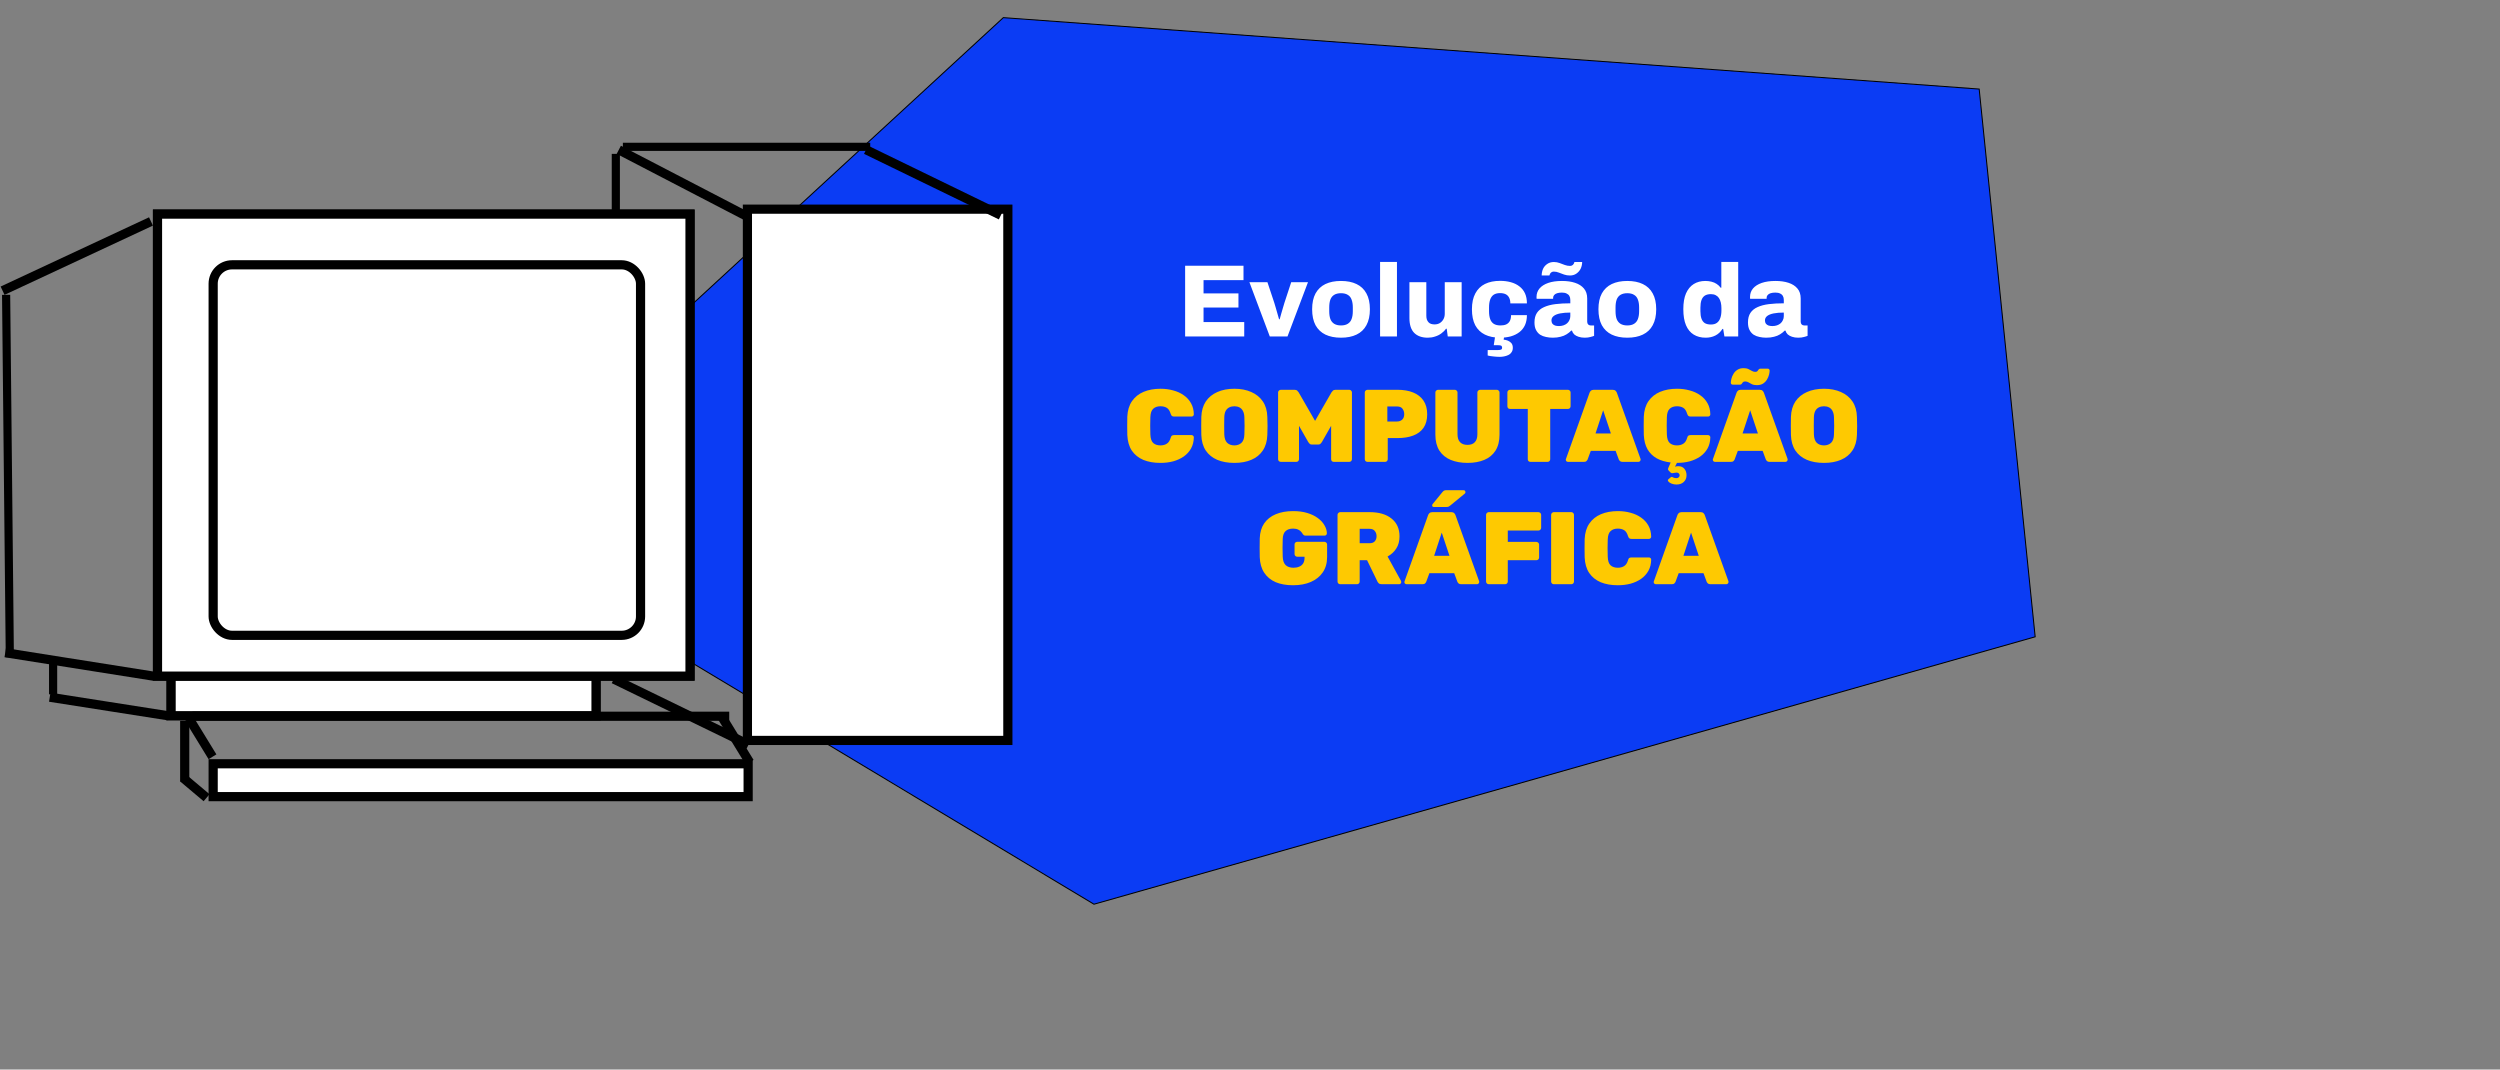 <svg width="2452" height="1049" viewBox="0 0 2452 1049" fill="none" xmlns="http://www.w3.org/2000/svg">
<rect x="0" y="0" width="2452" height="1049" fill="#808080" stroke="none"/>
<path d="M1072.96 886.85L447.804 511.441L984.061 17.295L1941.17 87.343L1996.09 624.575L1072.96 886.85Z" fill="#0B3CF4" stroke="black"/>
<path d="M1162.37 330V260.613H1219.63V274.753H1180.44V287.782H1214.68V301.619H1180.44V315.86H1220.34V330H1162.37ZM1245.41 330L1225.41 276.773H1243.09L1249.85 297.074C1250.19 298.084 1250.63 299.565 1251.17 301.518C1251.71 303.403 1252.28 305.39 1252.88 307.477C1253.49 309.497 1254.03 311.382 1254.5 313.133H1255.11C1255.58 311.517 1256.08 309.699 1256.62 307.679C1257.23 305.659 1257.8 303.706 1258.34 301.821C1258.88 299.868 1259.35 298.286 1259.75 297.074L1266.42 276.773H1282.88L1262.78 330H1245.41ZM1315.22 331.212C1309.3 331.212 1304.21 330.202 1299.97 328.182C1295.8 326.162 1292.57 323.098 1290.28 318.991C1288.05 314.816 1286.94 309.598 1286.94 303.336C1286.94 297.074 1288.05 291.889 1290.28 287.782C1292.57 283.675 1295.8 280.611 1299.97 278.591C1304.21 276.571 1309.3 275.561 1315.22 275.561C1321.22 275.561 1326.3 276.571 1330.47 278.591C1334.72 280.611 1337.95 283.675 1340.17 287.782C1342.46 291.889 1343.6 297.074 1343.6 303.336C1343.6 309.598 1342.46 314.816 1340.17 318.991C1337.95 323.098 1334.72 326.162 1330.47 328.182C1326.3 330.202 1321.22 331.212 1315.22 331.212ZM1315.22 319.193C1317.98 319.193 1320.21 318.654 1321.89 317.577C1323.64 316.5 1324.89 314.951 1325.63 312.931C1326.43 310.844 1326.84 308.285 1326.84 305.255V301.518C1326.84 298.488 1326.43 295.929 1325.63 293.842C1324.89 291.755 1323.64 290.206 1321.89 289.196C1320.21 288.119 1317.98 287.58 1315.22 287.58C1312.53 287.58 1310.31 288.119 1308.56 289.196C1306.87 290.206 1305.63 291.755 1304.82 293.842C1304.08 295.929 1303.71 298.488 1303.71 301.518V305.255C1303.71 308.285 1304.08 310.844 1304.82 312.931C1305.63 314.951 1306.87 316.5 1308.56 317.577C1310.31 318.654 1312.53 319.193 1315.22 319.193ZM1353.58 330V256.876H1370.14V330H1353.58ZM1400.35 331.212C1394.63 331.212 1390.18 329.63 1387.02 326.465C1383.92 323.3 1382.37 318.452 1382.37 311.921V276.773H1398.94V309.598C1398.94 311.012 1399.11 312.258 1399.44 313.335C1399.85 314.412 1400.38 315.321 1401.06 316.062C1401.73 316.803 1402.57 317.341 1403.58 317.678C1404.66 318.015 1405.81 318.183 1407.02 318.183C1408.97 318.183 1410.69 317.745 1412.17 316.87C1413.65 315.927 1414.83 314.682 1415.7 313.133C1416.58 311.517 1417.02 309.766 1417.02 307.881V276.773H1433.58V330H1419.95L1418.94 322.425H1418.23C1417.02 324.176 1415.47 325.724 1413.58 327.071C1411.76 328.418 1409.71 329.428 1407.42 330.101C1405.2 330.842 1402.84 331.212 1400.35 331.212ZM1471.34 331.212C1465.49 331.212 1460.5 330.202 1456.4 328.182C1452.29 326.162 1449.12 323.098 1446.9 318.991C1444.75 314.816 1443.67 309.598 1443.67 303.336C1443.67 297.074 1444.78 291.889 1447 287.782C1449.23 283.607 1452.39 280.51 1456.5 278.49C1460.6 276.47 1465.55 275.46 1471.34 275.46C1475.12 275.46 1478.58 275.898 1481.75 276.773C1484.98 277.648 1487.77 278.995 1490.13 280.813C1492.55 282.631 1494.41 284.92 1495.69 287.681C1496.96 290.442 1497.6 293.741 1497.6 297.579H1481.34C1481.34 295.29 1480.94 293.404 1480.13 291.923C1479.39 290.442 1478.28 289.331 1476.8 288.59C1475.32 287.849 1473.47 287.479 1471.24 287.479C1468.68 287.479 1466.6 288.018 1464.98 289.095C1463.43 290.172 1462.29 291.755 1461.55 293.842C1460.81 295.929 1460.44 298.522 1460.44 301.619V305.255C1460.44 308.285 1460.81 310.844 1461.55 312.931C1462.29 315.018 1463.5 316.601 1465.18 317.678C1466.87 318.688 1469.02 319.193 1471.65 319.193C1473.94 319.193 1475.82 318.856 1477.3 318.183C1478.85 317.442 1480.03 316.331 1480.84 314.85C1481.65 313.301 1482.05 311.382 1482.05 309.093H1497.6C1497.6 312.796 1496.96 316.062 1495.69 318.89C1494.41 321.651 1492.59 323.94 1490.23 325.758C1487.87 327.576 1485.08 328.956 1481.85 329.899C1478.62 330.774 1475.12 331.212 1471.34 331.212ZM1471.04 349.998C1469.02 349.998 1466.9 349.863 1464.68 349.594C1462.46 349.392 1460.6 349.089 1459.12 348.685V343.332H1469.12C1470.4 343.332 1471.41 343.197 1472.15 342.928C1472.89 342.659 1473.26 342.019 1473.26 341.009C1473.26 340.134 1472.99 339.494 1472.46 339.09C1471.92 338.753 1470.87 338.585 1469.32 338.585H1465.08L1466.8 327.374H1475.69L1474.78 333.131C1476.26 333.266 1477.67 333.602 1479.02 334.141C1480.43 334.747 1481.58 335.589 1482.45 336.666C1483.33 337.811 1483.77 339.292 1483.77 341.11C1483.77 342.928 1483.33 344.409 1482.45 345.554C1481.65 346.766 1480.57 347.675 1479.22 348.281C1477.94 348.887 1476.56 349.325 1475.08 349.594C1473.67 349.863 1472.32 349.998 1471.04 349.998ZM1522.89 331.212C1520.66 331.212 1518.48 330.976 1516.32 330.505C1514.23 330.101 1512.31 329.36 1510.56 328.283C1508.88 327.138 1507.53 325.59 1506.52 323.637C1505.51 321.684 1505.01 319.227 1505.01 316.264C1505.01 312.426 1505.82 309.295 1507.43 306.871C1509.05 304.447 1511.37 302.562 1514.4 301.215C1517.5 299.801 1521.2 298.825 1525.51 298.286C1529.89 297.747 1534.77 297.478 1540.16 297.478V294.145C1540.16 292.596 1539.85 291.317 1539.25 290.307C1538.64 289.23 1537.73 288.422 1536.52 287.883C1535.38 287.277 1533.83 286.974 1531.87 286.974C1530.12 286.974 1528.58 287.176 1527.23 287.58C1525.95 287.984 1524.97 288.59 1524.3 289.398C1523.63 290.139 1523.29 291.048 1523.29 292.125V293.034H1507.13C1507.06 292.697 1507.03 292.428 1507.03 292.226C1507.03 291.957 1507.03 291.62 1507.03 291.216C1507.03 288.051 1508 285.291 1509.96 282.934C1511.98 280.577 1514.84 278.759 1518.54 277.48C1522.25 276.201 1526.72 275.561 1531.98 275.561C1536.89 275.561 1541.17 276.167 1544.8 277.379C1548.51 278.591 1551.4 280.443 1553.49 282.934C1555.64 285.425 1556.72 288.691 1556.72 292.731V315.456C1556.72 316.601 1557.02 317.51 1557.63 318.183C1558.3 318.856 1559.11 319.193 1560.05 319.193H1563.49V329.394C1562.75 329.731 1561.57 330.101 1559.95 330.505C1558.4 330.976 1556.52 331.212 1554.3 331.212C1552.01 331.212 1549.99 330.909 1548.24 330.303C1546.55 329.764 1545.14 328.99 1543.99 327.98C1542.92 326.903 1542.18 325.657 1541.77 324.243H1541.07C1539.79 325.59 1538.27 326.802 1536.52 327.879C1534.84 328.956 1532.85 329.764 1530.56 330.303C1528.34 330.909 1525.78 331.212 1522.89 331.212ZM1529.05 319.799C1530.66 319.799 1532.14 319.563 1533.49 319.092C1534.84 318.621 1535.98 317.981 1536.92 317.173C1537.93 316.298 1538.71 315.254 1539.25 314.042C1539.85 312.83 1540.16 311.517 1540.16 310.103V306.568C1536.32 306.568 1533.02 306.837 1530.26 307.376C1527.5 307.915 1525.38 308.756 1523.9 309.901C1522.41 311.046 1521.67 312.493 1521.67 314.244C1521.67 315.523 1521.98 316.601 1522.58 317.476C1523.26 318.284 1524.13 318.89 1525.21 319.294C1526.29 319.631 1527.57 319.799 1529.05 319.799ZM1512.08 270.208C1512.08 267.919 1512.52 265.764 1513.39 263.744C1514.33 261.724 1515.71 260.108 1517.53 258.896C1519.35 257.617 1521.54 256.977 1524.1 256.977C1526.05 256.977 1527.9 257.314 1529.65 257.987C1531.47 258.593 1533.19 259.233 1534.8 259.906C1536.49 260.512 1538.2 260.815 1539.95 260.815C1541.03 260.815 1541.94 260.478 1542.68 259.805C1543.42 259.132 1543.93 258.189 1544.2 256.977H1551.77C1551.77 259.266 1551.3 261.421 1550.36 263.441C1549.41 265.394 1548.03 267.01 1546.22 268.289C1544.47 269.568 1542.31 270.208 1539.75 270.208C1537.8 270.208 1535.91 269.905 1534.1 269.299C1532.35 268.626 1530.63 267.986 1528.95 267.38C1527.33 266.707 1525.65 266.37 1523.9 266.37C1522.82 266.37 1521.91 266.707 1521.17 267.38C1520.43 268.053 1519.92 268.996 1519.65 270.208H1512.08ZM1596.03 331.212C1590.11 331.212 1585.02 330.202 1580.78 328.182C1576.61 326.162 1573.37 323.098 1571.08 318.991C1568.86 314.816 1567.75 309.598 1567.75 303.336C1567.75 297.074 1568.86 291.889 1571.08 287.782C1573.37 283.675 1576.61 280.611 1580.78 278.591C1585.02 276.571 1590.11 275.561 1596.03 275.561C1602.02 275.561 1607.11 276.571 1611.28 278.591C1615.52 280.611 1618.76 283.675 1620.98 287.782C1623.27 291.889 1624.41 297.074 1624.41 303.336C1624.41 309.598 1623.27 314.816 1620.98 318.991C1618.76 323.098 1615.52 326.162 1611.28 328.182C1607.11 330.202 1602.02 331.212 1596.03 331.212ZM1596.03 319.193C1598.79 319.193 1601.01 318.654 1602.7 317.577C1604.45 316.5 1605.69 314.951 1606.43 312.931C1607.24 310.844 1607.65 308.285 1607.65 305.255V301.518C1607.65 298.488 1607.24 295.929 1606.43 293.842C1605.69 291.755 1604.45 290.206 1602.7 289.196C1601.01 288.119 1598.79 287.58 1596.03 287.58C1593.34 287.58 1591.12 288.119 1589.36 289.196C1587.68 290.206 1586.44 291.755 1585.63 293.842C1584.89 295.929 1584.52 298.488 1584.52 301.518V305.255C1584.52 308.285 1584.89 310.844 1585.63 312.931C1586.44 314.951 1587.68 316.5 1589.36 317.577C1591.12 318.654 1593.34 319.193 1596.03 319.193ZM1672.91 331.212C1668.4 331.212 1664.5 330.202 1661.2 328.182C1657.9 326.162 1655.37 323.098 1653.62 318.991C1651.87 314.884 1651 309.632 1651 303.235C1651 296.973 1651.87 291.822 1653.62 287.782C1655.44 283.675 1657.97 280.611 1661.2 278.591C1664.43 276.571 1668.23 275.561 1672.61 275.561C1674.7 275.561 1676.68 275.797 1678.57 276.268C1680.52 276.739 1682.24 277.48 1683.72 278.49C1685.27 279.5 1686.58 280.746 1687.66 282.227H1688.27V256.876H1704.83V330H1691.3L1690.08 322.627H1689.38C1687.56 325.522 1685.24 327.677 1682.41 329.091C1679.58 330.505 1676.42 331.212 1672.91 331.212ZM1678.06 318.284C1680.49 318.284 1682.44 317.745 1683.92 316.668C1685.47 315.523 1686.58 313.941 1687.26 311.921C1688 309.834 1688.37 307.41 1688.37 304.649V302.225C1688.37 300.205 1688.16 298.353 1687.76 296.67C1687.36 294.987 1686.75 293.539 1685.94 292.327C1685.13 291.115 1684.06 290.172 1682.71 289.499C1681.43 288.826 1679.88 288.489 1678.06 288.489C1675.57 288.489 1673.55 288.994 1672 290.004C1670.52 291.014 1669.45 292.495 1668.77 294.448C1668.1 296.401 1667.76 298.825 1667.76 301.72V305.255C1667.76 308.083 1668.1 310.473 1668.77 312.426C1669.45 314.379 1670.52 315.86 1672 316.87C1673.55 317.813 1675.57 318.284 1678.06 318.284ZM1732.28 331.212C1730.06 331.212 1727.87 330.976 1725.72 330.505C1723.63 330.101 1721.71 329.36 1719.96 328.283C1718.28 327.138 1716.93 325.59 1715.92 323.637C1714.91 321.684 1714.41 319.227 1714.41 316.264C1714.41 312.426 1715.21 309.295 1716.83 306.871C1718.45 304.447 1720.77 302.562 1723.8 301.215C1726.9 299.801 1730.6 298.825 1734.91 298.286C1739.29 297.747 1744.17 297.478 1749.55 297.478V294.145C1749.55 292.596 1749.25 291.317 1748.64 290.307C1748.04 289.23 1747.13 288.422 1745.92 287.883C1744.77 287.277 1743.22 286.974 1741.27 286.974C1739.52 286.974 1737.97 287.176 1736.63 287.58C1735.35 287.984 1734.37 288.59 1733.7 289.398C1733.02 290.139 1732.69 291.048 1732.69 292.125V293.034H1716.53C1716.46 292.697 1716.43 292.428 1716.43 292.226C1716.43 291.957 1716.43 291.62 1716.43 291.216C1716.43 288.051 1717.4 285.291 1719.35 282.934C1721.37 280.577 1724.24 278.759 1727.94 277.48C1731.64 276.201 1736.12 275.561 1741.37 275.561C1746.29 275.561 1750.56 276.167 1754.2 277.379C1757.9 278.591 1760.8 280.443 1762.89 282.934C1765.04 285.425 1766.12 288.691 1766.12 292.731V315.456C1766.12 316.601 1766.42 317.51 1767.03 318.183C1767.7 318.856 1768.51 319.193 1769.45 319.193H1772.88V329.394C1772.14 329.731 1770.97 330.101 1769.35 330.505C1767.8 330.976 1765.92 331.212 1763.69 331.212C1761.4 331.212 1759.38 330.909 1757.63 330.303C1755.95 329.764 1754.54 328.99 1753.39 327.98C1752.31 326.903 1751.57 325.657 1751.17 324.243H1750.46C1749.18 325.59 1747.67 326.802 1745.92 327.879C1744.23 328.956 1742.25 329.764 1739.96 330.303C1737.74 330.909 1735.18 331.212 1732.28 331.212ZM1738.44 319.799C1740.06 319.799 1741.54 319.563 1742.89 319.092C1744.23 318.621 1745.38 317.981 1746.32 317.173C1747.33 316.298 1748.11 315.254 1748.64 314.042C1749.25 312.83 1749.55 311.517 1749.55 310.103V306.568C1745.72 306.568 1742.42 306.837 1739.66 307.376C1736.9 307.915 1734.77 308.756 1733.29 309.901C1731.81 311.046 1731.07 312.493 1731.07 314.244C1731.07 315.523 1731.37 316.601 1731.98 317.476C1732.65 318.284 1733.53 318.89 1734.61 319.294C1735.68 319.631 1736.96 319.799 1738.44 319.799Z" fill="white"/>
<path d="M1138.18 454.01C1131.79 454.01 1126.2 453.034 1121.42 451.081C1116.64 449.061 1112.87 446.031 1110.1 441.991C1107.41 437.951 1105.93 432.834 1105.66 426.639C1105.59 423.878 1105.56 420.916 1105.56 417.751C1105.56 414.586 1105.59 411.556 1105.66 408.661C1105.93 402.601 1107.45 397.551 1110.21 393.511C1113.03 389.404 1116.84 386.34 1121.62 384.32C1126.47 382.3 1131.99 381.29 1138.18 381.29C1142.63 381.29 1146.77 381.829 1150.61 382.906C1154.51 383.916 1157.98 385.498 1161.01 387.653C1164.04 389.74 1166.43 392.366 1168.18 395.531C1169.93 398.628 1170.84 402.264 1170.91 406.439C1170.91 407.045 1170.67 407.55 1170.2 407.954C1169.8 408.358 1169.29 408.56 1168.68 408.56H1151.62C1150.61 408.56 1149.87 408.358 1149.39 407.954C1148.92 407.55 1148.52 406.843 1148.18 405.833C1147.31 402.938 1146.03 400.985 1144.34 399.975C1142.66 398.965 1140.61 398.46 1138.18 398.46C1135.22 398.46 1132.86 399.268 1131.11 400.884C1129.36 402.433 1128.42 405.193 1128.28 409.166C1128.08 414.687 1128.08 420.343 1128.28 426.134C1128.42 430.107 1129.36 432.901 1131.11 434.517C1132.86 436.066 1135.22 436.84 1138.18 436.84C1140.61 436.84 1142.66 436.301 1144.34 435.224C1146.09 434.147 1147.37 432.228 1148.18 429.467C1148.45 428.39 1148.82 427.683 1149.29 427.346C1149.83 426.942 1150.61 426.74 1151.62 426.74H1168.68C1169.29 426.74 1169.8 426.942 1170.2 427.346C1170.67 427.75 1170.91 428.255 1170.91 428.861C1170.84 433.036 1169.93 436.705 1168.18 439.87C1166.43 442.967 1164.04 445.593 1161.01 447.748C1157.98 449.835 1154.51 451.418 1150.61 452.495C1146.77 453.505 1142.63 454.01 1138.18 454.01ZM1210.68 454.01C1204.21 454.01 1198.59 453 1193.81 450.98C1189.1 448.96 1185.36 445.93 1182.6 441.89C1179.91 437.783 1178.46 432.699 1178.26 426.639C1178.19 423.811 1178.16 420.916 1178.16 417.953C1178.16 414.923 1178.19 411.927 1178.26 408.964C1178.46 402.971 1179.91 397.921 1182.6 393.814C1185.36 389.707 1189.13 386.609 1193.91 384.522C1198.69 382.367 1204.28 381.29 1210.68 381.29C1217.01 381.29 1222.56 382.367 1227.34 384.522C1232.12 386.609 1235.89 389.707 1238.66 393.814C1241.42 397.921 1242.86 402.971 1243 408.964C1243.13 411.927 1243.2 414.923 1243.2 417.953C1243.2 420.916 1243.13 423.811 1243 426.639C1242.8 432.699 1241.31 437.783 1238.55 441.89C1235.86 445.93 1232.12 448.96 1227.34 450.98C1222.63 453 1217.07 454.01 1210.68 454.01ZM1210.68 436.84C1213.51 436.84 1215.83 435.998 1217.65 434.315C1219.47 432.564 1220.41 429.804 1220.48 426.033C1220.61 423.138 1220.68 420.343 1220.68 417.65C1220.68 414.889 1220.61 412.095 1220.48 409.267C1220.41 406.776 1219.94 404.722 1219.06 403.106C1218.25 401.49 1217.11 400.312 1215.63 399.571C1214.21 398.83 1212.56 398.46 1210.68 398.46C1208.79 398.46 1207.11 398.83 1205.63 399.571C1204.15 400.312 1202.97 401.49 1202.09 403.106C1201.29 404.722 1200.85 406.776 1200.78 409.267C1200.71 412.095 1200.68 414.889 1200.68 417.65C1200.68 420.343 1200.71 423.138 1200.78 426.033C1200.91 429.804 1201.86 432.564 1203.61 434.315C1205.43 435.998 1207.78 436.84 1210.68 436.84ZM1256.29 453C1255.55 453 1254.91 452.764 1254.37 452.293C1253.83 451.754 1253.56 451.115 1253.56 450.374V384.926C1253.56 384.185 1253.83 383.579 1254.37 383.108C1254.91 382.569 1255.55 382.3 1256.29 382.3H1269.72C1270.93 382.3 1271.84 382.637 1272.45 383.31C1273.05 383.983 1273.46 384.455 1273.66 384.724L1289.82 412.802L1305.98 384.724C1306.18 384.455 1306.58 383.983 1307.19 383.31C1307.8 382.637 1308.7 382.3 1309.92 382.3H1323.35C1324.09 382.3 1324.7 382.569 1325.17 383.108C1325.71 383.579 1325.98 384.185 1325.98 384.926V450.374C1325.98 451.115 1325.71 451.754 1325.17 452.293C1324.7 452.764 1324.09 453 1323.35 453H1308.2C1307.46 453 1306.82 452.764 1306.28 452.293C1305.81 451.754 1305.57 451.115 1305.57 450.374V417.65L1296.48 433.608C1296.15 434.147 1295.71 434.685 1295.17 435.224C1294.63 435.763 1293.86 436.032 1292.85 436.032H1286.69C1285.74 436.032 1285 435.763 1284.46 435.224C1283.93 434.685 1283.49 434.147 1283.15 433.608L1274.06 417.65V450.374C1274.06 451.115 1273.79 451.754 1273.25 452.293C1272.78 452.764 1272.18 453 1271.44 453H1256.29ZM1341.21 453C1340.53 453 1339.93 452.764 1339.39 452.293C1338.85 451.754 1338.58 451.115 1338.58 450.374V384.926C1338.58 384.185 1338.85 383.579 1339.39 383.108C1339.93 382.569 1340.53 382.3 1341.21 382.3H1370.7C1376.56 382.3 1381.64 383.175 1385.95 384.926C1390.33 386.677 1393.73 389.336 1396.15 392.905C1398.57 396.474 1399.79 400.951 1399.79 406.338C1399.79 411.725 1398.57 416.169 1396.15 419.67C1393.73 423.104 1390.33 425.629 1385.95 427.245C1381.64 428.861 1376.56 429.669 1370.7 429.669H1361.1V450.374C1361.1 451.115 1360.83 451.754 1360.3 452.293C1359.82 452.764 1359.22 453 1358.48 453H1341.21ZM1360.7 413.408H1370.19C1372.15 413.408 1373.8 412.836 1375.14 411.691C1376.56 410.479 1377.26 408.627 1377.26 406.136C1377.26 404.251 1376.72 402.534 1375.65 400.985C1374.57 399.436 1372.75 398.662 1370.19 398.662H1360.7V413.408ZM1439.42 454.01C1433.16 454.01 1427.64 453.034 1422.86 451.081C1418.14 449.128 1414.44 446.098 1411.75 441.991C1409.12 437.816 1407.81 432.564 1407.81 426.235V384.926C1407.81 384.185 1408.08 383.579 1408.61 383.108C1409.15 382.569 1409.76 382.3 1410.43 382.3H1426.9C1427.64 382.3 1428.24 382.569 1428.71 383.108C1429.25 383.579 1429.52 384.185 1429.52 384.926V425.932C1429.52 429.366 1430.36 431.958 1432.05 433.709C1433.73 435.46 1436.15 436.335 1439.32 436.335C1442.48 436.335 1444.87 435.46 1446.49 433.709C1448.17 431.958 1449.01 429.366 1449.01 425.932V384.926C1449.01 384.185 1449.28 383.579 1449.82 383.108C1450.36 382.569 1451 382.3 1451.74 382.3H1468.1C1468.84 382.3 1469.45 382.569 1469.92 383.108C1470.46 383.579 1470.73 384.185 1470.73 384.926V426.235C1470.73 432.564 1469.42 437.816 1466.79 441.991C1464.16 446.098 1460.49 449.128 1455.78 451.081C1451.07 453.034 1445.61 454.01 1439.42 454.01ZM1501.06 453C1500.32 453 1499.68 452.764 1499.14 452.293C1498.67 451.754 1498.44 451.115 1498.44 450.374V401.086H1481.06C1480.32 401.086 1479.68 400.85 1479.15 400.379C1478.67 399.84 1478.44 399.201 1478.44 398.46V384.926C1478.44 384.185 1478.67 383.579 1479.15 383.108C1479.68 382.569 1480.32 382.3 1481.06 382.3H1537.83C1538.57 382.3 1539.17 382.569 1539.64 383.108C1540.18 383.579 1540.45 384.185 1540.45 384.926V398.46C1540.45 399.201 1540.18 399.84 1539.64 400.379C1539.17 400.85 1538.57 401.086 1537.83 401.086H1520.45V450.374C1520.45 451.115 1520.19 451.754 1519.65 452.293C1519.18 452.764 1518.57 453 1517.83 453H1501.06ZM1537.93 453C1537.32 453 1536.79 452.798 1536.31 452.394C1535.91 451.923 1535.71 451.384 1535.71 450.778C1535.71 450.509 1535.78 450.273 1535.91 450.071L1558.94 385.431C1559.14 384.69 1559.58 383.983 1560.25 383.31C1560.99 382.637 1561.97 382.3 1563.18 382.3H1581.66C1582.94 382.3 1583.92 382.637 1584.59 383.31C1585.27 383.983 1585.7 384.69 1585.91 385.431L1609.03 450.071C1609.1 450.273 1609.14 450.509 1609.14 450.778C1609.14 451.384 1608.9 451.923 1608.43 452.394C1608.02 452.798 1607.52 453 1606.91 453H1591.36C1590.22 453 1589.37 452.731 1588.83 452.192C1588.3 451.653 1587.93 451.148 1587.72 450.677L1584.59 442.193H1560.25L1557.12 450.677C1556.92 451.148 1556.55 451.653 1556.01 452.192C1555.54 452.731 1554.7 453 1553.48 453H1537.93ZM1564.9 425.124H1579.95L1572.37 402.399L1564.9 425.124ZM1644.26 475.22C1642.51 475.22 1640.89 474.917 1639.41 474.311C1637.93 473.705 1636.88 472.998 1636.28 472.19C1635.67 471.382 1635.7 470.675 1636.38 470.069L1638.4 468.352C1639 467.813 1639.51 467.611 1639.91 467.746C1640.32 467.881 1640.82 468.116 1641.43 468.453C1642.1 468.79 1643.04 468.958 1644.26 468.958C1645.2 468.958 1645.94 468.689 1646.48 468.15C1647.08 467.611 1647.39 466.972 1647.39 466.231C1647.39 465.49 1647.12 464.851 1646.58 464.312C1646.04 463.773 1645.27 463.504 1644.26 463.504C1643.58 463.504 1642.88 463.605 1642.14 463.807C1641.46 464.009 1640.82 464.11 1640.22 464.11C1639.68 464.177 1639.17 464.009 1638.7 463.605L1636.68 461.585C1636.21 461.114 1635.97 460.642 1635.97 460.171C1635.97 459.767 1636.18 459.127 1636.58 458.252L1638.6 453.606C1633.35 453 1628.8 451.653 1624.97 449.566C1621.13 447.411 1618.1 444.449 1615.88 440.678C1613.72 436.84 1612.51 432.16 1612.24 426.639C1612.17 423.878 1612.14 420.916 1612.14 417.751C1612.14 414.586 1612.17 411.556 1612.24 408.661C1612.51 402.601 1614.02 397.551 1616.78 393.511C1619.61 389.404 1623.42 386.34 1628.2 384.32C1633.05 382.3 1638.57 381.29 1644.76 381.29C1649.21 381.29 1653.35 381.829 1657.18 382.906C1661.09 383.916 1664.56 385.498 1667.59 387.653C1670.62 389.74 1673.01 392.366 1674.76 395.531C1676.51 398.628 1677.42 402.264 1677.49 406.439C1677.49 407.045 1677.25 407.55 1676.78 407.954C1676.37 408.358 1675.87 408.56 1675.26 408.56H1658.19C1657.18 408.56 1656.44 408.358 1655.97 407.954C1655.5 407.55 1655.1 406.843 1654.76 405.833C1653.88 402.938 1652.61 400.985 1650.92 399.975C1649.24 398.965 1647.19 398.46 1644.76 398.46C1641.8 398.46 1639.44 399.268 1637.69 400.884C1635.94 402.433 1635 405.193 1634.86 409.166C1634.66 414.687 1634.66 420.343 1634.86 426.134C1635 430.107 1635.94 432.901 1637.69 434.517C1639.44 436.066 1641.8 436.84 1644.76 436.84C1647.19 436.84 1649.24 436.301 1650.92 435.224C1652.67 434.147 1653.95 432.228 1654.76 429.467C1655.03 428.39 1655.4 427.683 1655.87 427.346C1656.41 426.942 1657.18 426.74 1658.19 426.74H1675.26C1675.87 426.74 1676.37 426.942 1676.78 427.346C1677.25 427.75 1677.49 428.255 1677.49 428.861C1677.42 433.036 1676.51 436.705 1674.76 439.87C1673.01 442.967 1670.62 445.593 1667.59 447.748C1664.56 449.835 1661.09 451.418 1657.18 452.495C1653.35 453.505 1649.21 454.01 1644.76 454.01L1642.84 457.747C1643.25 457.612 1643.78 457.478 1644.46 457.343C1645.2 457.276 1645.74 457.242 1646.07 457.242C1648.57 457.242 1650.52 458.05 1651.93 459.666C1653.41 461.349 1654.15 463.504 1654.15 466.13C1654.15 468.823 1653.25 471.012 1651.43 472.695C1649.68 474.378 1647.29 475.22 1644.26 475.22ZM1682.13 453C1681.53 453 1680.99 452.798 1680.52 452.394C1680.11 451.923 1679.91 451.384 1679.91 450.778C1679.91 450.509 1679.98 450.273 1680.11 450.071L1703.14 385.431C1703.34 384.69 1703.78 383.983 1704.45 383.31C1705.19 382.637 1706.17 382.3 1707.38 382.3H1725.86C1727.14 382.3 1728.12 382.637 1728.79 383.31C1729.47 383.983 1729.9 384.69 1730.11 385.431L1753.24 450.071C1753.3 450.273 1753.34 450.509 1753.34 450.778C1753.34 451.384 1753.1 451.923 1752.63 452.394C1752.23 452.798 1751.72 453 1751.11 453H1735.56C1734.42 453 1733.57 452.731 1733.04 452.192C1732.5 451.653 1732.13 451.148 1731.92 450.677L1728.79 442.193H1704.45L1701.32 450.677C1701.12 451.148 1700.75 451.653 1700.21 452.192C1699.74 452.731 1698.9 453 1697.69 453H1682.13ZM1709.1 425.124H1724.15L1716.57 402.399L1709.1 425.124ZM1723.14 377.755C1721.19 377.755 1719.57 377.452 1718.29 376.846C1717.08 376.24 1715.97 375.634 1714.96 375.028C1713.95 374.422 1712.84 374.119 1711.62 374.119C1710.61 374.119 1709.87 374.388 1709.4 374.927C1709 375.398 1708.63 375.903 1708.29 376.442C1707.95 376.981 1707.42 377.25 1706.67 377.25H1699.4C1698.93 377.25 1698.49 377.082 1698.09 376.745C1697.75 376.341 1697.58 375.903 1697.58 375.432C1697.58 374.355 1697.79 373.008 1698.19 371.392C1698.59 369.776 1699.27 368.194 1700.21 366.645C1701.15 365.029 1702.43 363.716 1704.05 362.706C1705.66 361.629 1707.68 361.09 1710.11 361.09C1712.06 361.09 1713.64 361.393 1714.86 361.999C1716.14 362.605 1717.28 363.211 1718.29 363.817C1719.3 364.423 1720.41 364.726 1721.62 364.726C1722.63 364.726 1723.34 364.457 1723.74 363.918C1724.15 363.379 1724.52 362.874 1724.85 362.403C1725.26 361.864 1725.83 361.595 1726.57 361.595H1733.84C1734.45 361.595 1734.89 361.797 1735.16 362.201C1735.49 362.538 1735.66 362.942 1735.66 363.413C1735.66 364.558 1735.46 365.938 1735.06 367.554C1734.65 369.103 1733.98 370.685 1733.04 372.301C1732.09 373.85 1730.81 375.163 1729.2 376.24C1727.58 377.25 1725.56 377.755 1723.14 377.755ZM1788.96 454.01C1782.5 454.01 1776.88 453 1772.1 450.98C1767.38 448.96 1763.64 445.93 1760.88 441.89C1758.19 437.783 1756.74 432.699 1756.54 426.639C1756.47 423.811 1756.44 420.916 1756.44 417.953C1756.44 414.923 1756.47 411.927 1756.54 408.964C1756.74 402.971 1758.19 397.921 1760.88 393.814C1763.64 389.707 1767.42 386.609 1772.2 384.522C1776.98 382.367 1782.57 381.29 1788.96 381.29C1795.29 381.29 1800.85 382.367 1805.63 384.522C1810.41 386.609 1814.18 389.707 1816.94 393.814C1819.7 397.921 1821.15 402.971 1821.28 408.964C1821.42 411.927 1821.48 414.923 1821.48 417.953C1821.48 420.916 1821.42 423.811 1821.28 426.639C1821.08 432.699 1819.6 437.783 1816.84 441.89C1814.14 445.93 1810.41 448.96 1805.63 450.98C1800.91 453 1795.36 454.01 1788.96 454.01ZM1788.96 436.84C1791.79 436.84 1794.11 435.998 1795.93 434.315C1797.75 432.564 1798.69 429.804 1798.76 426.033C1798.89 423.138 1798.96 420.343 1798.96 417.65C1798.96 414.889 1798.89 412.095 1798.76 409.267C1798.69 406.776 1798.22 404.722 1797.35 403.106C1796.54 401.49 1795.39 400.312 1793.91 399.571C1792.5 398.83 1790.85 398.46 1788.96 398.46C1787.08 398.46 1785.39 398.83 1783.91 399.571C1782.43 400.312 1781.25 401.49 1780.38 403.106C1779.57 404.722 1779.13 406.776 1779.06 409.267C1779 412.095 1778.96 414.889 1778.96 417.65C1778.96 420.343 1779 423.138 1779.06 426.033C1779.2 429.804 1780.14 432.564 1781.89 434.315C1783.71 435.998 1786.07 436.84 1788.96 436.84ZM1268.29 574.01C1261.62 574.01 1255.9 573 1251.12 570.98C1246.34 568.893 1242.6 565.795 1239.91 561.688C1237.21 557.581 1235.76 552.497 1235.56 546.437C1235.5 543.609 1235.46 540.579 1235.46 537.347C1235.46 534.048 1235.5 530.95 1235.56 528.055C1235.76 522.197 1237.21 517.282 1239.91 513.309C1242.67 509.336 1246.47 506.34 1251.32 504.32C1256.17 502.3 1261.82 501.29 1268.29 501.29C1273.47 501.29 1278.08 501.896 1282.12 503.108C1286.16 504.32 1289.6 505.97 1292.43 508.057C1295.32 510.144 1297.51 512.501 1298.99 515.127C1300.54 517.686 1301.35 520.345 1301.41 523.106C1301.41 523.712 1301.18 524.251 1300.71 524.722C1300.3 525.126 1299.8 525.328 1299.19 525.328H1280.61C1279.94 525.328 1279.4 525.227 1278.99 525.025C1278.59 524.756 1278.22 524.419 1277.88 524.015C1277.55 523.342 1277.01 522.567 1276.27 521.692C1275.59 520.817 1274.62 520.076 1273.34 519.47C1272.06 518.797 1270.37 518.46 1268.29 518.46C1265.12 518.46 1262.66 519.268 1260.91 520.884C1259.16 522.5 1258.22 525.059 1258.09 528.56C1257.88 534.216 1257.88 540.007 1258.09 545.932C1258.22 549.77 1259.2 552.564 1261.01 554.315C1262.9 555.998 1265.43 556.84 1268.59 556.84C1270.68 556.84 1272.53 556.503 1274.14 555.83C1275.83 555.157 1277.14 554.113 1278.08 552.699C1279.03 551.218 1279.5 549.332 1279.5 547.043V546.033H1272.33C1271.59 546.033 1270.95 545.764 1270.41 545.225C1269.94 544.686 1269.7 544.08 1269.7 543.407V534.014C1269.7 533.273 1269.94 532.667 1270.41 532.196C1270.95 531.657 1271.59 531.388 1272.33 531.388H1298.89C1299.63 531.388 1300.27 531.657 1300.81 532.196C1301.35 532.667 1301.62 533.273 1301.62 534.014V546.336C1301.62 552.261 1300.2 557.278 1297.37 561.385C1294.55 565.492 1290.64 568.623 1285.66 570.778C1280.68 572.933 1274.89 574.01 1268.29 574.01ZM1314.48 573C1313.8 573 1313.2 572.764 1312.66 572.293C1312.12 571.754 1311.85 571.115 1311.85 570.374V504.926C1311.85 504.185 1312.12 503.579 1312.66 503.108C1313.2 502.569 1313.8 502.3 1314.48 502.3H1343.26C1352.42 502.3 1359.59 504.387 1364.77 508.562C1370.03 512.737 1372.65 518.561 1372.65 526.035C1372.65 530.748 1371.58 534.755 1369.42 538.054C1367.27 541.353 1364.44 543.946 1360.94 545.831L1374.07 569.667C1374.27 570.071 1374.37 570.441 1374.37 570.778C1374.37 571.384 1374.17 571.923 1373.76 572.394C1373.36 572.798 1372.85 573 1372.25 573H1355.18C1353.9 573 1352.92 572.697 1352.25 572.091C1351.58 571.418 1351.14 570.812 1350.94 570.273L1340.84 549.467H1333.57V570.374C1333.57 571.115 1333.3 571.754 1332.76 572.293C1332.29 572.764 1331.68 573 1330.94 573H1314.48ZM1333.57 532.802H1343.16C1345.52 532.802 1347.27 532.162 1348.41 530.883C1349.56 529.536 1350.13 527.887 1350.13 525.934C1350.13 523.914 1349.56 522.197 1348.41 520.783C1347.34 519.369 1345.58 518.662 1343.16 518.662H1333.57V532.802ZM1379.63 573C1379.02 573 1378.48 572.798 1378.01 572.394C1377.61 571.923 1377.4 571.384 1377.4 570.778C1377.4 570.509 1377.47 570.273 1377.61 570.071L1400.63 505.431C1400.84 504.69 1401.27 503.983 1401.95 503.31C1402.69 502.637 1403.66 502.3 1404.88 502.3H1423.36C1424.64 502.3 1425.61 502.637 1426.29 503.31C1426.96 503.983 1427.4 504.69 1427.6 505.431L1450.73 570.071C1450.8 570.273 1450.83 570.509 1450.83 570.778C1450.83 571.384 1450.59 571.923 1450.12 572.394C1449.72 572.798 1449.21 573 1448.61 573H1433.05C1431.91 573 1431.07 572.731 1430.53 572.192C1429.99 571.653 1429.62 571.148 1429.42 570.677L1426.29 562.193H1401.95L1398.82 570.677C1398.61 571.148 1398.24 571.653 1397.7 572.192C1397.23 572.731 1396.39 573 1395.18 573H1379.63ZM1406.59 545.124H1421.64L1414.07 522.399L1406.59 545.124ZM1406.29 497.25C1405.21 497.25 1404.67 496.711 1404.67 495.634C1404.67 495.095 1404.84 494.658 1405.18 494.321L1414.67 482.706C1415.35 481.898 1415.92 481.393 1416.39 481.191C1416.93 480.922 1417.6 480.787 1418.41 480.787H1435.38C1436.66 480.787 1437.3 481.46 1437.3 482.807C1437.3 483.278 1437.13 483.682 1436.79 484.019L1422.65 495.634C1422.11 496.105 1421.54 496.509 1420.93 496.846C1420.4 497.115 1419.62 497.25 1418.61 497.25H1406.29ZM1460.16 573C1459.48 573 1458.88 572.764 1458.34 572.293C1457.8 571.754 1457.53 571.115 1457.53 570.374V504.926C1457.53 504.185 1457.8 503.579 1458.34 503.108C1458.88 502.569 1459.48 502.3 1460.16 502.3H1508.84C1509.58 502.3 1510.22 502.569 1510.76 503.108C1511.3 503.579 1511.57 504.185 1511.57 504.926V517.753C1511.57 518.426 1511.3 519.032 1510.76 519.571C1510.22 520.11 1509.58 520.379 1508.84 520.379H1478.84V531.489H1506.82C1507.56 531.489 1508.2 531.758 1508.74 532.297C1509.28 532.768 1509.55 533.374 1509.55 534.115V546.841C1509.55 547.582 1509.28 548.221 1508.74 548.76C1508.2 549.231 1507.56 549.467 1506.82 549.467H1478.84V570.374C1478.84 571.115 1478.57 571.754 1478.03 572.293C1477.56 572.764 1476.96 573 1476.22 573H1460.16ZM1523.97 573C1523.3 573 1522.69 572.764 1522.15 572.293C1521.62 571.754 1521.35 571.115 1521.35 570.374V504.926C1521.35 504.185 1521.62 503.579 1522.15 503.108C1522.69 502.569 1523.3 502.3 1523.97 502.3H1541.14C1541.88 502.3 1542.49 502.569 1542.96 503.108C1543.5 503.579 1543.77 504.185 1543.77 504.926V570.374C1543.77 571.115 1543.5 571.754 1542.96 572.293C1542.49 572.764 1541.88 573 1541.14 573H1523.97ZM1586.76 574.01C1580.37 574.01 1574.78 573.034 1570 571.081C1565.22 569.061 1561.45 566.031 1558.69 561.991C1555.99 557.951 1554.51 552.834 1554.24 546.639C1554.18 543.878 1554.14 540.916 1554.14 537.751C1554.14 534.586 1554.18 531.556 1554.24 528.661C1554.51 522.601 1556.03 517.551 1558.79 513.511C1561.62 509.404 1565.42 506.34 1570.2 504.32C1575.05 502.3 1580.57 501.29 1586.76 501.29C1591.21 501.29 1595.35 501.829 1599.19 502.906C1603.09 503.916 1606.56 505.498 1609.59 507.653C1612.62 509.74 1615.01 512.366 1616.76 515.531C1618.51 518.628 1619.42 522.264 1619.49 526.439C1619.49 527.045 1619.25 527.55 1618.78 527.954C1618.38 528.358 1617.87 528.56 1617.27 528.56H1600.2C1599.19 528.56 1598.45 528.358 1597.98 527.954C1597.5 527.55 1597.1 526.843 1596.76 525.833C1595.89 522.938 1594.61 520.985 1592.93 519.975C1591.24 518.965 1589.19 518.46 1586.76 518.46C1583.8 518.46 1581.45 519.268 1579.69 520.884C1577.94 522.433 1577 525.193 1576.87 529.166C1576.66 534.687 1576.66 540.343 1576.87 546.134C1577 550.107 1577.94 552.901 1579.69 554.517C1581.45 556.066 1583.8 556.84 1586.76 556.84C1589.19 556.84 1591.24 556.301 1592.93 555.224C1594.68 554.147 1595.96 552.228 1596.76 549.467C1597.03 548.39 1597.4 547.683 1597.87 547.346C1598.41 546.942 1599.19 546.74 1600.2 546.74H1617.27C1617.87 546.74 1618.38 546.942 1618.78 547.346C1619.25 547.75 1619.49 548.255 1619.49 548.861C1619.42 553.036 1618.51 556.705 1616.76 559.87C1615.01 562.967 1612.62 565.593 1609.59 567.748C1606.56 569.835 1603.09 571.418 1599.19 572.495C1595.35 573.505 1591.21 574.01 1586.76 574.01ZM1624.14 573C1623.53 573 1622.99 572.798 1622.52 572.394C1622.12 571.923 1621.91 571.384 1621.91 570.778C1621.91 570.509 1621.98 570.273 1622.12 570.071L1645.14 505.431C1645.35 504.69 1645.78 503.983 1646.46 503.31C1647.2 502.637 1648.17 502.3 1649.39 502.3H1667.87C1669.15 502.3 1670.12 502.637 1670.8 503.31C1671.47 503.983 1671.91 504.69 1672.11 505.431L1695.24 570.071C1695.31 570.273 1695.34 570.509 1695.34 570.778C1695.34 571.384 1695.11 571.923 1694.63 572.394C1694.23 572.798 1693.72 573 1693.12 573H1677.56C1676.42 573 1675.58 572.731 1675.04 572.192C1674.5 571.653 1674.13 571.148 1673.93 570.677L1670.8 562.193H1646.46L1643.33 570.677C1643.12 571.148 1642.75 571.653 1642.21 572.192C1641.74 572.731 1640.9 573 1639.69 573H1624.14ZM1651.1 545.124H1666.15L1658.58 522.399L1651.1 545.124Z" fill="#FEC901"/>
<rect x="733.072" y="205.149" width="255.428" height="521.07" fill="white" stroke="black" stroke-width="9"/>
<line x1="606.923" y1="146.924" x2="730.646" y2="211.211" stroke="black" stroke-width="9"/>
<line x1="849.411" y1="146.87" x2="981.625" y2="211.157" stroke="black" stroke-width="9"/>
<line x1="601.964" y1="666.023" x2="734.178" y2="730.31" stroke="black" stroke-width="9"/>
<line x1="603.996" y1="150.917" x2="603.996" y2="667.644" stroke="black" stroke-width="8"/>
<line x1="853.508" y1="144" x2="610.913" y2="144" stroke="black" stroke-width="8"/>
<line x1="48.791" y1="683.819" x2="164.751" y2="702.013" stroke="black" stroke-width="9"/>
<rect x="167.826" y="613.921" width="416.754" height="88.038" fill="white" stroke="black" stroke-width="9"/>
<rect x="167.826" y="613.921" width="416.754" height="88.038" fill="white" stroke="black" stroke-width="9"/>
<line x1="52.093" y1="644.597" x2="52.093" y2="680.987" stroke="black" stroke-width="8"/>
<line x1="5.13" y1="640.153" x2="150.687" y2="663.199" stroke="black" stroke-width="9"/>
<rect x="154.483" y="210.001" width="522.283" height="453.143" fill="white" stroke="black" stroke-width="9"/>
<rect x="154.483" y="210.001" width="522.283" height="453.143" fill="white" stroke="black" stroke-width="9"/>
<rect x="209.067" y="259.733" width="419.18" height="363.383" rx="18.5" fill="white" stroke="black" stroke-width="9"/>
<line x1="2.523" y1="285.118" x2="148.08" y2="217.191" stroke="black" stroke-width="9"/>
<line x1="6" y1="289.155" x2="9.639" y2="644.556" stroke="black" stroke-width="8"/>
<rect x="209.067" y="749.098" width="524.709" height="32.241" fill="white" stroke="black" stroke-width="9"/>
<line x1="185.357" y1="704.644" x2="208.403" y2="742.246" stroke="black" stroke-width="9"/>
<line x1="179.567" y1="762.989" x2="202.613" y2="782.397" stroke="black" stroke-width="9"/>
<path d="M707.828 702.82L735.243 747.63" stroke="black" stroke-width="9"/>
<line x1="181.168" y1="706.995" x2="181.168" y2="766.431" stroke="black" stroke-width="9"/>
<line x1="188.798" y1="702.495" x2="715.229" y2="702.495" stroke="black" stroke-width="9"/>
</svg>
